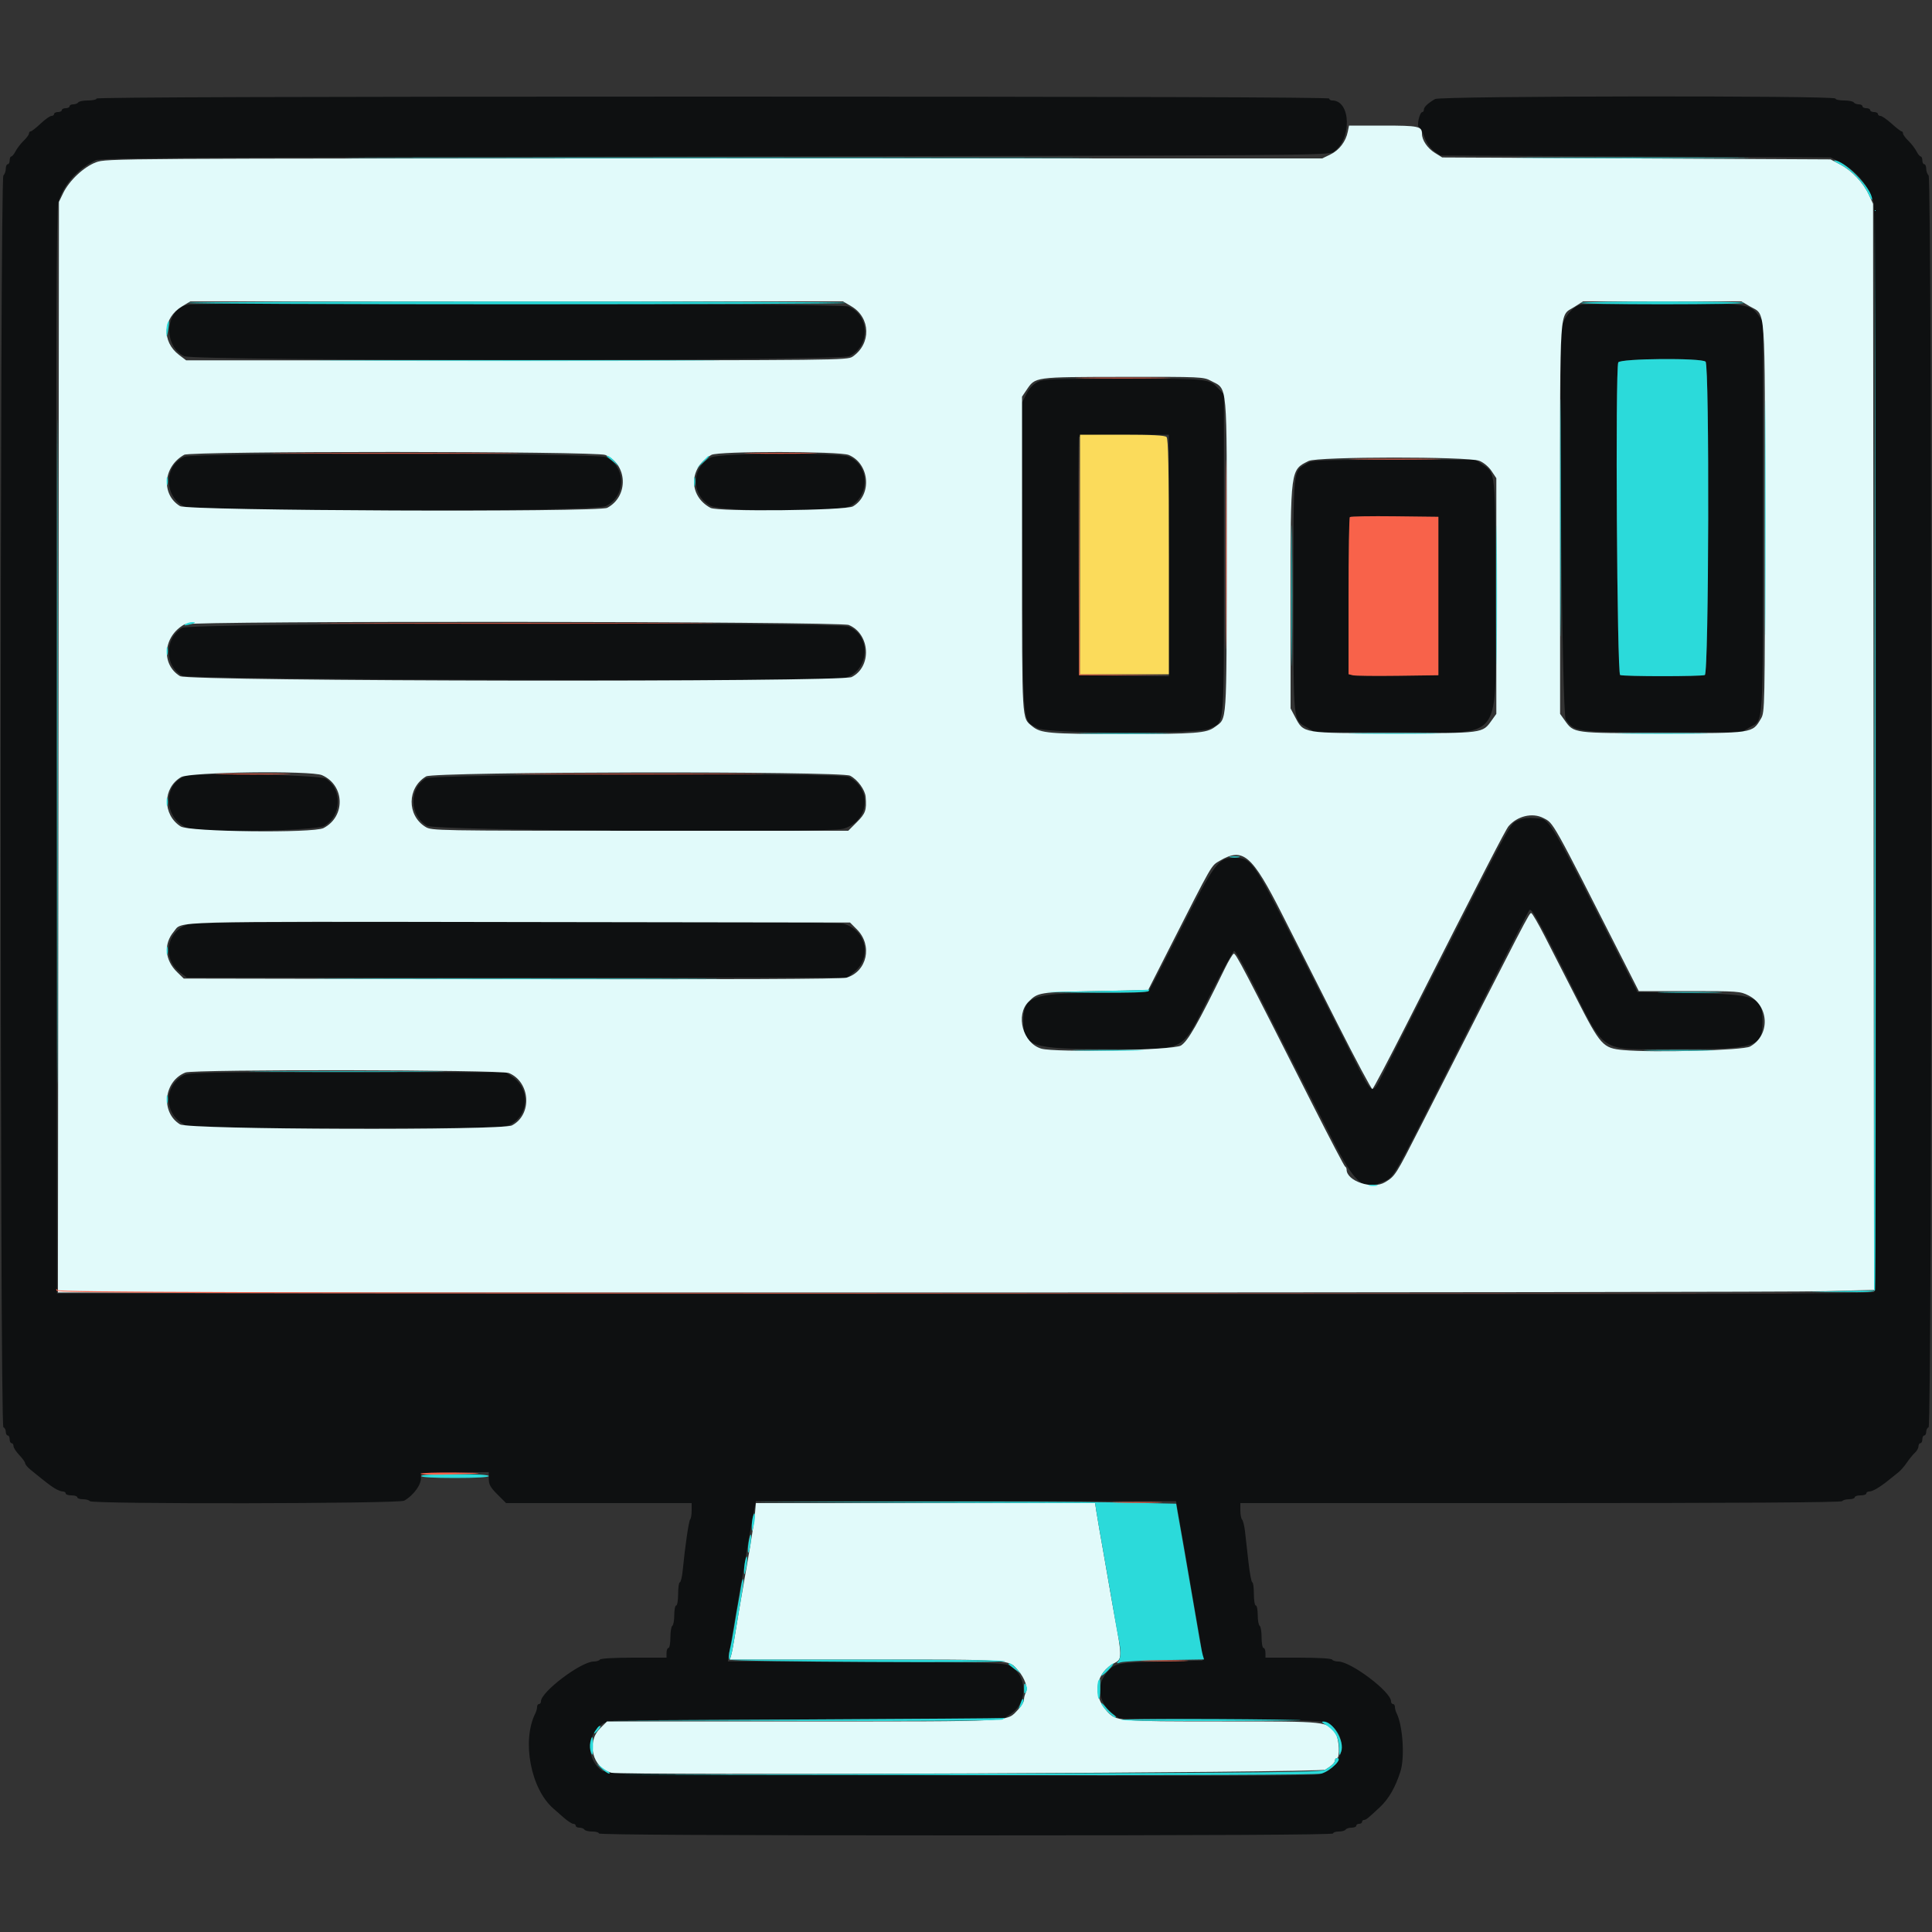 <svg id="svg" version="1.1" xmlns="http://www.w3.org/2000/svg" xmlns:xlink="http://www.w3.org/1999/xlink" width="400" height="400" viewBox="0, 0, 400,400"><rect x="0" y="0" width="400" height="400" fill="#333333" stroke="none"/><g id="svgg"><path id="path0" d="M20.000 20.400 C 20.000 20.620,19.201 20.800,18.224 20.800 C 17.247 20.800,16.336 20.980,16.200 21.200 C 16.064 21.420,15.603 21.600,15.176 21.600 C 14.749 21.600,14.400 21.780,14.400 22.000 C 14.400 22.220,14.040 22.400,13.600 22.400 C 13.160 22.400,12.800 22.580,12.800 22.800 C 12.800 23.020,12.440 23.200,12.000 23.200 C 11.560 23.200,11.200 23.380,11.200 23.600 C 11.200 23.820,10.952 24.000,10.649 24.000 C 10.347 24.000,9.334 24.720,8.400 25.600 C 7.466 26.480,6.543 27.200,6.351 27.200 C 6.158 27.200,6.000 27.398,6.000 27.640 C 6.000 27.881,5.505 28.556,4.900 29.140 C 4.295 29.723,3.545 30.695,3.232 31.300 C 2.920 31.905,2.515 32.400,2.332 32.400 C 2.150 32.400,2.000 32.760,2.000 33.200 C 2.000 33.640,1.820 34.000,1.600 34.000 C 1.380 34.000,1.200 34.414,1.200 34.920 C 1.200 35.426,0.975 36.065,0.700 36.340 C -0.036 37.076,-0.036 295.255,0.700 295.500 C 0.975 295.592,1.200 296.012,1.200 296.433 C 1.200 296.855,1.380 297.200,1.600 297.200 C 1.820 297.200,2.000 297.560,2.000 298.000 C 2.000 298.440,2.180 298.800,2.400 298.800 C 2.620 298.800,2.800 299.072,2.800 299.404 C 2.800 299.736,3.340 300.572,4.000 301.263 C 4.660 301.954,5.205 302.717,5.212 302.959 C 5.219 303.202,5.714 303.798,6.312 304.285 C 9.630 306.983,10.295 307.495,11.286 308.118 C 11.883 308.493,12.648 308.800,12.986 308.800 C 13.324 308.800,13.600 308.980,13.600 309.200 C 13.600 309.420,14.140 309.600,14.800 309.600 C 15.460 309.600,16.000 309.780,16.000 310.000 C 16.000 310.220,16.529 310.400,17.176 310.400 C 17.823 310.400,18.464 310.580,18.600 310.800 C 18.995 311.439,82.564 311.341,83.683 310.700 C 85.723 309.531,87.375 307.167,87.133 305.765 C 87.007 305.039,87.358 304.994,94.100 304.891 L 101.200 304.782 101.200 306.201 C 101.200 307.349,101.542 307.963,102.989 309.411 L 104.779 311.200 123.989 311.200 L 143.200 311.200 143.200 312.733 C 143.200 313.577,143.065 314.401,142.900 314.565 C 142.609 314.854,141.854 319.994,141.352 325.100 C 141.217 326.475,140.948 327.600,140.753 327.600 C 140.559 327.600,140.400 328.680,140.400 330.000 C 140.400 331.333,140.222 332.400,140.000 332.400 C 139.780 332.400,139.600 333.289,139.600 334.376 C 139.600 335.463,139.420 336.464,139.200 336.600 C 138.980 336.736,138.800 337.827,138.800 339.024 C 138.800 340.221,138.620 341.200,138.400 341.200 C 138.180 341.200,138.000 341.650,138.000 342.200 L 138.000 343.200 131.224 343.200 C 127.137 343.200,124.349 343.359,124.200 343.600 C 124.064 343.820,123.491 344.000,122.926 344.000 C 120.311 344.000,112.000 350.273,112.000 352.246 C 112.000 352.551,111.820 352.800,111.600 352.800 C 111.380 352.800,111.200 353.072,111.200 353.405 C 111.200 353.738,111.042 354.323,110.849 354.705 C 107.978 360.389,109.882 370.419,114.600 374.462 C 114.820 374.651,115.710 375.434,116.578 376.202 C 117.446 376.971,118.391 377.600,118.678 377.600 C 118.965 377.600,119.200 377.780,119.200 378.000 C 119.200 378.220,119.549 378.400,119.976 378.400 C 120.403 378.400,120.864 378.580,121.000 378.800 C 121.136 379.020,121.867 379.200,122.624 379.200 C 123.381 379.200,124.000 379.380,124.000 379.600 C 124.000 379.865,149.600 380.000,200.000 380.000 C 250.400 380.000,276.000 379.865,276.000 379.600 C 276.000 379.380,276.529 379.200,277.176 379.200 C 277.823 379.200,278.464 379.020,278.600 378.800 C 278.736 378.580,279.287 378.400,279.824 378.400 C 280.361 378.400,280.800 378.220,280.800 378.000 C 280.800 377.780,281.070 377.600,281.400 377.600 C 281.730 377.600,282.000 377.420,282.000 377.200 C 282.000 376.980,282.188 376.800,282.418 376.800 C 282.806 376.800,283.280 376.417,285.696 374.152 C 287.532 372.430,288.891 370.070,289.944 366.772 C 290.874 363.858,290.440 357.258,289.151 354.705 C 288.958 354.323,288.800 353.738,288.800 353.405 C 288.800 353.072,288.620 352.800,288.400 352.800 C 288.180 352.800,288.000 352.551,288.000 352.246 C 288.000 350.273,279.689 344.000,277.074 344.000 C 276.509 344.000,275.936 343.820,275.800 343.600 C 275.651 343.359,272.863 343.200,268.776 343.200 L 262.000 343.200 262.000 342.200 C 262.000 341.650,261.820 341.200,261.600 341.200 C 261.380 341.200,261.200 340.221,261.200 339.024 C 261.200 337.827,261.020 336.736,260.800 336.600 C 260.580 336.464,260.400 335.463,260.400 334.376 C 260.400 333.289,260.220 332.400,260.000 332.400 C 259.778 332.400,259.600 331.333,259.600 330.000 C 259.600 328.680,259.453 327.600,259.273 327.600 C 259.093 327.600,258.730 325.665,258.467 323.300 C 258.204 320.935,257.885 318.100,257.758 317.000 C 257.630 315.900,257.363 314.829,257.163 314.620 C 256.963 314.411,256.800 313.556,256.800 312.720 L 256.800 311.200 318.976 311.200 C 359.996 311.200,381.237 311.064,381.400 310.800 C 381.536 310.580,382.177 310.400,382.824 310.400 C 383.471 310.400,384.000 310.220,384.000 310.000 C 384.000 309.780,384.540 309.600,385.200 309.600 C 385.860 309.600,386.400 309.420,386.400 309.200 C 386.400 308.980,386.676 308.800,387.014 308.800 C 387.708 308.800,389.202 307.920,391.057 306.418 C 391.748 305.858,392.658 305.130,393.079 304.800 C 393.501 304.470,394.277 303.570,394.804 302.800 C 395.331 302.030,396.086 301.109,396.481 300.753 C 396.876 300.397,397.200 299.812,397.200 299.453 C 397.200 299.094,397.380 298.800,397.600 298.800 C 397.820 298.800,398.000 298.440,398.000 298.000 C 398.000 297.560,398.180 297.200,398.400 297.200 C 398.620 297.200,398.800 296.855,398.800 296.433 C 398.800 296.012,399.025 295.592,399.300 295.500 C 400.036 295.255,400.036 37.076,399.300 36.340 C 399.025 36.065,398.800 35.426,398.800 34.920 C 398.800 34.414,398.620 34.000,398.400 34.000 C 398.180 34.000,398.000 33.640,398.000 33.200 C 398.000 32.760,397.850 32.400,397.668 32.400 C 397.485 32.400,397.080 31.905,396.768 31.300 C 396.455 30.695,395.705 29.723,395.100 29.140 C 394.495 28.556,394.000 27.881,394.000 27.640 C 394.000 27.398,393.865 27.197,393.700 27.194 C 393.535 27.191,392.604 26.471,391.632 25.594 C 390.660 24.717,389.625 24.000,389.332 24.000 C 389.039 24.000,388.800 23.820,388.800 23.600 C 388.800 23.380,388.440 23.200,388.000 23.200 C 387.560 23.200,387.200 23.020,387.200 22.800 C 387.200 22.580,386.840 22.400,386.400 22.400 C 385.960 22.400,385.600 22.220,385.600 22.000 C 385.600 21.780,385.251 21.600,384.824 21.600 C 384.397 21.600,383.936 21.420,383.800 21.200 C 383.664 20.980,382.753 20.800,381.776 20.800 C 380.799 20.800,380.000 20.620,380.000 20.400 C 380.000 19.759,298.236 19.857,297.125 20.500 C 295.655 21.350,294.800 22.155,294.800 22.689 C 294.800 22.970,294.664 23.200,294.498 23.200 C 293.918 23.200,293.270 25.997,293.777 26.312 C 294.033 26.470,294.562 27.453,294.952 28.495 C 295.385 29.651,296.157 30.743,296.931 31.295 L 298.200 32.200 338.600 32.400 L 379.000 32.600 380.800 33.500 C 384.330 35.266,387.056 38.543,387.934 42.077 C 388.478 44.269,388.613 266.645,388.070 267.500 C 387.816 267.900,349.893 267.981,199.776 267.900 L 11.800 267.800 11.688 155.800 C 11.602 70.063,11.688 43.378,12.053 42.000 C 13.013 38.377,15.927 35.060,19.800 33.182 C 20.840 32.678,37.966 32.573,148.000 32.400 C 270.297 32.207,275.040 32.173,276.080 31.467 C 279.923 28.859,279.721 20.800,275.813 20.800 C 275.476 20.800,275.200 20.620,275.200 20.400 C 275.200 20.134,232.400 20.000,147.600 20.000 C 62.800 20.000,20.000 20.134,20.000 20.400 M38.883 63.084 C 34.187 63.984,33.664 71.621,38.153 73.751 C 40.252 74.747,173.748 74.747,175.847 73.751 C 180.227 71.672,180.071 65.236,175.597 63.445 C 174.063 62.832,42.025 62.483,38.883 63.084 M327.283 63.084 C 325.691 63.389,323.681 65.776,323.408 67.687 C 322.693 72.674,323.390 147.785,324.161 148.923 C 325.950 151.563,326.227 151.600,344.249 151.600 L 360.530 151.600 362.180 150.633 C 365.207 148.859,365.000 152.063,365.000 107.039 L 365.000 66.600 364.105 65.345 C 362.340 62.871,361.721 62.794,344.092 62.854 C 335.351 62.884,327.787 62.988,327.283 63.084 M353.120 74.880 C 353.950 75.710,353.800 139.438,352.967 139.757 C 352.142 140.074,336.258 140.074,335.433 139.757 C 334.786 139.509,334.408 76.688,335.043 75.033 C 335.358 74.211,352.307 74.067,353.120 74.880 M214.800 79.101 C 213.886 79.557,213.085 80.424,212.492 81.600 L 211.583 83.400 211.692 115.400 C 211.813 151.371,211.600 148.953,214.818 150.762 C 216.911 151.938,248.037 152.042,250.365 150.881 C 253.643 149.245,253.400 152.137,253.400 114.803 L 253.400 81.664 252.400 80.594 C 250.324 78.372,250.571 78.400,232.720 78.401 C 217.793 78.401,216.065 78.469,214.800 79.101 M242.000 115.007 L 242.000 140.015 232.700 139.907 L 223.400 139.800 223.296 115.400 C 223.239 101.980,223.279 90.775,223.384 90.500 C 223.529 90.120,225.786 90.000,232.787 90.000 L 242.000 90.000 242.000 115.007 M38.159 94.572 C 33.972 96.394,33.902 102.710,38.045 104.823 C 40.505 106.078,122.852 106.033,125.450 104.776 C 129.647 102.744,129.650 96.643,125.453 94.652 C 123.555 93.751,40.220 93.674,38.159 94.572 M147.228 94.701 C 143.108 96.802,143.004 102.378,147.042 104.693 C 149.313 105.995,173.445 106.104,175.955 104.823 C 180.144 102.686,180.020 96.337,175.753 94.555 C 173.548 93.633,149.077 93.758,147.228 94.701 M270.583 95.945 C 267.643 97.738,267.800 96.198,267.800 123.239 C 267.800 150.278,267.658 148.897,270.620 150.633 L 272.270 151.600 288.635 151.593 C 312.083 151.584,309.600 154.922,309.599 123.406 C 309.599 97.091,309.692 98.013,306.841 96.108 L 305.482 95.200 288.641 95.201 C 272.942 95.203,271.717 95.253,270.583 95.945 M297.800 123.400 L 297.800 139.800 289.400 139.913 C 284.780 139.975,280.595 139.927,280.100 139.806 L 279.200 139.585 279.200 123.459 C 279.200 114.590,279.323 107.210,279.474 107.059 C 279.625 106.909,283.810 106.834,288.774 106.893 L 297.800 107.000 297.800 123.400 M37.722 129.982 C 34.008 132.247,34.029 137.877,37.759 139.920 C 39.271 140.749,171.837 141.198,174.855 140.385 C 179.918 139.022,180.532 131.751,175.753 129.755 C 173.305 128.732,39.411 128.952,37.722 129.982 M38.400 160.681 C 33.371 162.512,34.019 170.096,39.332 171.580 C 42.478 172.459,65.497 171.979,67.155 171.000 C 70.755 168.874,70.898 163.362,67.410 161.206 C 66.134 160.417,40.405 159.952,38.400 160.681 M88.168 161.154 C 84.623 163.316,84.761 168.840,88.414 170.986 C 90.080 171.965,171.292 172.527,174.600 171.583 C 179.930 170.061,180.631 163.376,175.726 160.850 C 173.979 159.950,89.663 160.243,88.168 161.154 M314.600 169.738 C 312.500 170.706,314.017 167.960,295.772 203.800 C 291.629 211.940,287.420 220.206,286.419 222.168 C 284.011 226.892,284.247 227.008,280.237 219.109 C 278.308 215.309,273.121 205.090,268.711 196.400 C 259.444 178.141,259.066 177.600,255.600 177.600 C 252.228 177.600,251.537 178.524,244.381 192.600 C 241.026 199.200,238.105 204.825,237.891 205.100 C 237.597 205.478,234.908 205.600,226.905 205.600 C 213.765 205.600,211.867 206.332,211.867 211.400 C 211.867 216.674,213.454 217.200,229.374 217.200 C 246.244 217.200,244.275 218.269,250.708 205.621 C 253.108 200.903,255.266 196.978,255.502 196.899 C 255.739 196.820,257.411 199.691,259.218 203.278 C 261.025 206.865,264.620 213.940,267.206 219.000 C 269.792 224.060,273.564 231.440,275.586 235.400 C 280.595 245.205,282.135 246.545,286.281 244.703 C 288.640 243.655,287.957 244.831,299.808 221.400 C 311.066 199.140,316.415 188.666,316.649 188.424 C 317.096 187.961,318.428 190.310,324.233 201.800 C 332.874 218.902,330.314 217.200,347.396 217.200 C 363.625 217.200,364.914 216.773,364.914 211.400 C 364.914 206.324,363.694 205.849,350.011 205.600 L 339.022 205.400 336.680 200.800 C 319.767 167.571,321.054 169.711,317.783 169.383 C 316.540 169.259,315.352 169.391,314.600 169.738 M39.200 191.267 C 34.509 192.589,33.413 198.386,37.295 201.347 L 38.676 202.400 107.047 202.400 L 175.418 202.400 176.899 201.179 C 180.586 198.140,179.285 192.513,174.600 191.239 C 172.480 190.663,41.248 190.689,39.200 191.267 M37.722 222.782 C 33.957 225.078,34.010 230.400,37.820 232.633 L 39.470 233.600 71.835 233.581 C 101.486 233.563,104.314 233.504,105.565 232.881 C 109.550 230.892,109.811 225.427,106.041 222.908 L 104.682 222.000 71.841 222.001 C 39.995 222.003,38.961 222.027,37.722 222.782 M243.777 312.500 C 243.933 313.435,244.211 315.010,244.396 316.000 C 244.847 318.418,245.479 322.039,246.002 325.200 C 246.238 326.630,246.590 328.700,246.784 329.800 C 246.977 330.900,247.336 332.970,247.582 334.400 C 247.827 335.830,248.219 338.080,248.452 339.400 C 248.686 340.720,248.904 342.250,248.938 342.800 L 249.000 343.800 240.400 344.000 C 231.207 344.214,230.835 344.293,229.059 346.403 C 226.960 348.898,227.418 352.370,230.137 354.561 L 231.673 355.800 252.937 356.000 C 274.157 356.200,274.203 356.202,275.455 357.095 C 279.574 360.033,277.810 366.666,272.717 367.390 C 267.721 368.101,125.811 367.407,124.720 366.667 C 121.440 364.441,121.340 359.395,124.529 357.035 C 125.653 356.204,125.860 356.199,166.759 356.000 L 207.859 355.800 209.330 354.800 C 212.881 352.387,212.720 346.895,209.041 344.880 C 207.912 344.261,205.231 344.190,179.249 344.090 L 150.697 343.979 150.924 342.490 C 151.049 341.670,151.531 338.840,151.995 336.200 C 152.459 333.560,152.931 330.770,153.043 330.000 C 153.155 329.230,153.403 327.880,153.593 327.000 C 153.783 326.120,154.148 324.050,154.403 322.400 C 154.876 319.352,155.157 317.769,156.024 313.300 L 156.509 310.800 200.002 310.800 L 243.495 310.800 243.777 312.500 " stroke="none" fill="#0e1011" fill-rule="evenodd"></path><path id="path1" d="M279.049 27.254 C 278.639 29.305,277.281 31.090,275.459 31.972 L 273.747 32.800 147.889 32.800 C 22.912 32.800,22.015 32.806,19.887 33.602 C 17.343 34.554,14.332 37.379,13.068 40.000 L 12.200 41.800 12.097 154.700 L 11.994 267.600 190.097 267.599 C 288.054 267.599,372.656 267.480,378.103 267.335 L 388.006 267.072 387.903 154.636 L 387.800 42.200 386.945 40.351 C 385.773 37.816,383.446 35.346,381.025 34.069 L 379.000 33.000 338.800 32.800 L 298.600 32.600 297.090 31.661 C 295.544 30.700,294.400 29.016,294.400 27.700 C 294.400 26.148,293.700 26.000,286.370 26.000 L 279.300 26.000 279.049 27.254 M176.263 63.416 C 180.279 65.769,180.408 71.205,176.510 73.847 C 175.434 74.577,173.309 74.600,106.969 74.600 L 38.538 74.600 37.064 73.476 C 33.404 70.684,33.709 65.818,37.695 63.429 L 39.400 62.408 106.965 62.404 L 174.530 62.400 176.263 63.416 M362.263 63.416 C 365.652 65.402,365.400 61.882,365.400 107.200 C 365.400 146.912,365.390 147.417,364.586 148.786 C 362.792 151.839,363.058 151.800,344.200 151.800 C 325.546 151.800,325.885 151.845,323.932 149.106 L 323.000 147.800 323.000 107.361 C 323.000 62.117,322.765 65.573,325.978 63.531 L 327.757 62.400 344.143 62.400 L 360.530 62.400 362.263 63.416 M250.717 78.850 C 254.215 80.717,254.004 78.372,253.971 115.054 C 253.939 150.647,254.079 148.609,251.529 150.514 C 249.808 151.798,247.633 151.965,232.600 151.965 C 217.096 151.965,215.491 151.829,213.703 150.360 C 211.527 148.573,211.600 149.809,211.600 114.779 L 211.600 82.118 212.500 80.789 C 214.388 78.000,213.945 78.062,232.462 78.029 C 248.713 78.001,249.164 78.021,250.717 78.850 M125.314 94.190 C 129.955 96.129,130.205 102.765,125.726 105.137 C 123.916 106.096,38.871 105.762,37.277 104.790 C 33.305 102.369,33.777 96.581,38.143 94.155 C 39.560 93.367,123.426 93.401,125.314 94.190 M175.727 94.195 C 180.069 96.010,180.598 102.494,176.595 104.841 C 175.124 105.703,148.656 105.979,147.104 105.149 C 142.478 102.673,142.585 96.784,147.303 94.175 C 148.735 93.382,173.825 93.401,175.727 94.195 M306.292 95.408 C 307.174 95.764,308.215 96.635,308.800 97.508 L 309.800 99.000 309.800 123.400 L 309.800 147.800 308.868 149.106 C 306.915 151.845,307.254 151.800,288.600 151.800 C 269.485 151.800,269.951 151.877,268.130 148.432 L 267.200 146.674 267.200 123.597 C 267.200 96.953,267.153 97.308,270.942 95.439 C 272.803 94.521,304.023 94.493,306.292 95.408 M175.727 129.395 C 180.182 131.257,180.555 138.067,176.318 140.181 C 174.103 141.286,39.098 141.100,37.277 139.990 C 33.274 137.550,33.776 131.714,38.200 129.267 C 39.581 128.503,173.893 128.629,175.727 129.395 M66.681 160.495 C 71.397 162.583,71.578 169.059,66.987 171.441 C 64.888 172.530,39.151 172.233,37.391 171.100 C 33.607 168.664,33.671 163.107,37.510 160.882 C 39.316 159.835,64.437 159.502,66.681 160.495 M175.999 160.600 C 177.553 161.403,179.108 163.524,179.225 165.000 C 179.442 167.731,179.203 168.418,177.411 170.211 L 175.621 172.000 132.511 171.999 C 90.199 171.997,89.376 171.982,88.096 171.202 C 84.204 168.829,84.279 163.064,88.232 160.744 C 89.910 159.759,174.107 159.621,175.999 160.600 M319.521 169.359 C 321.707 170.490,321.067 169.348,336.189 199.100 L 339.290 205.200 349.760 205.200 C 359.823 205.200,360.300 205.235,362.015 206.100 C 366.343 208.282,366.517 214.391,362.318 216.679 C 360.870 217.467,342.280 217.977,336.072 217.399 C 331.867 217.008,331.386 216.476,326.406 206.728 C 324.123 202.258,321.162 196.460,319.827 193.844 C 318.492 191.228,317.234 189.068,317.031 189.044 C 316.619 188.995,316.512 189.200,294.047 233.331 C 288.911 243.419,288.873 243.480,286.758 244.769 C 284.201 246.328,278.800 244.556,278.800 242.158 C 278.800 241.888,278.663 241.607,278.495 241.533 C 278.327 241.460,275.369 235.820,271.921 229.000 C 257.436 200.348,255.836 197.288,255.428 197.453 C 255.193 197.548,254.366 198.925,253.591 200.513 C 247.962 212.048,245.958 215.561,244.486 216.476 C 242.962 217.424,218.534 217.960,215.600 217.110 C 211.763 215.999,210.179 210.154,212.963 207.382 C 214.891 205.462,215.223 205.410,226.733 205.200 L 237.703 205.000 241.974 196.600 C 251.236 178.382,250.718 179.282,252.572 178.195 C 257.368 175.385,259.198 176.962,265.447 189.299 C 267.926 194.195,273.070 204.364,276.878 211.898 C 280.685 219.432,283.952 225.546,284.138 225.485 C 284.324 225.424,287.485 219.440,291.163 212.187 C 307.458 180.048,311.728 171.752,312.343 171.043 C 314.176 168.930,317.281 168.201,319.521 169.359 M177.421 192.434 C 180.722 195.735,179.520 201.183,175.217 202.427 C 174.268 202.701,151.374 202.798,105.922 202.718 L 38.044 202.600 36.678 201.276 C 34.123 198.799,33.841 195.426,35.977 192.891 C 37.855 190.662,33.200 190.791,107.493 190.900 L 175.987 191.000 177.421 192.434 M105.360 222.158 C 109.840 224.029,110.233 230.811,105.988 233.006 C 103.912 234.080,39.057 233.876,37.277 232.790 C 33.213 230.312,33.889 223.848,38.400 222.049 C 40.114 221.366,103.711 221.469,105.360 222.158 M156.295 313.500 C 156.185 314.765,155.428 319.580,154.615 324.200 C 153.071 332.965,152.655 335.404,152.022 339.400 C 151.813 340.720,151.521 342.205,151.374 342.700 L 151.107 343.600 179.292 343.600 C 210.033 343.600,208.733 343.505,210.828 345.896 C 212.154 347.409,212.876 349.510,212.385 350.427 C 212.173 350.823,212.000 351.493,212.000 351.914 C 212.000 352.336,211.461 353.245,210.803 353.934 C 208.316 356.536,210.780 356.400,166.191 356.400 L 125.680 356.400 124.240 357.840 C 121.334 360.746,122.680 366.052,126.570 367.028 C 128.968 367.630,273.373 367.016,274.385 366.400 C 275.750 365.568,276.400 364.932,276.400 364.429 C 276.400 364.193,276.580 364.000,276.800 364.000 C 277.449 364.000,277.266 360.072,276.567 359.006 C 274.829 356.353,275.254 356.400,253.026 356.400 C 231.372 356.400,231.129 356.379,229.199 354.307 C 226.036 350.912,226.820 346.259,230.899 344.225 C 232.298 343.528,232.290 342.813,230.796 334.800 C 230.612 333.810,230.267 331.875,230.030 330.500 C 229.794 329.125,229.404 326.875,229.165 325.500 C 228.926 324.125,228.566 322.055,228.365 320.900 C 228.164 319.745,227.830 317.855,227.623 316.700 C 227.416 315.545,227.130 313.835,226.988 312.900 L 226.730 311.200 191.613 311.200 L 156.496 311.200 156.295 313.500 " stroke="none" fill="#e1fafa" fill-rule="evenodd"></path><path id="path2" d="M86.100 32.700 C 120.585 32.756,177.015 32.756,211.500 32.700 C 245.985 32.644,217.770 32.597,148.800 32.597 C 79.830 32.597,51.615 32.644,86.100 32.700 M318.500 32.700 C 329.225 32.759,346.775 32.759,357.500 32.700 C 368.225 32.641,359.450 32.592,338.000 32.592 C 316.550 32.592,307.775 32.641,318.500 32.700 M381.227 34.189 C 383.407 35.325,385.795 37.863,386.831 40.145 C 387.244 41.055,387.586 41.566,387.591 41.280 C 387.629 39.043,381.818 33.095,379.716 33.219 C 379.542 33.229,380.222 33.666,381.227 34.189 M388.099 155.290 L 388.000 267.181 381.300 267.301 L 374.600 267.421 381.313 267.510 C 386.382 267.578,388.072 267.478,388.215 267.100 C 388.319 266.825,388.358 216.380,388.302 155.000 L 388.199 43.400 388.099 155.290 M11.797 155.600 C 11.797 216.870,11.843 241.935,11.900 211.300 C 11.957 180.665,11.957 130.535,11.900 99.900 C 11.843 69.265,11.797 94.330,11.797 155.600 M38.938 62.706 C 38.684 62.868,69.312 63.000,107.000 63.000 C 144.688 63.000,175.316 62.868,175.062 62.706 C 174.458 62.322,39.542 62.322,38.938 62.706 M327.338 62.706 C 327.084 62.868,334.672 63.000,344.200 63.000 C 353.728 63.000,361.316 62.868,361.062 62.706 C 360.459 62.322,327.941 62.322,327.338 62.706 M34.649 67.015 C 34.512 67.373,34.423 68.236,34.450 68.933 C 34.492 69.987,34.550 69.898,34.799 68.400 C 35.117 66.486,35.059 65.948,34.649 67.015 M322.992 107.200 C 322.992 129.090,323.041 138.045,323.100 127.100 C 323.159 116.155,323.159 98.245,323.100 87.300 C 323.041 76.355,322.992 85.310,322.992 107.200 M365.392 107.200 C 365.392 128.870,365.441 137.735,365.500 126.900 C 365.559 116.065,365.559 98.335,365.500 87.500 C 365.441 76.665,365.392 85.530,365.392 107.200 M73.532 74.700 C 92.084 74.757,122.324 74.757,140.732 74.700 C 159.139 74.642,143.960 74.595,107.000 74.595 C 70.040 74.595,54.979 74.642,73.532 74.700 M335.043 75.033 C 334.408 76.688,334.786 139.509,335.433 139.757 C 336.258 140.074,352.142 140.074,352.967 139.757 C 353.800 139.438,353.950 75.710,353.120 74.880 C 352.307 74.067,335.358 74.211,335.043 75.033 M125.633 94.500 C 125.725 94.555,126.340 95.050,127.000 95.600 L 128.200 96.600 127.230 95.500 C 126.697 94.895,126.082 94.400,125.864 94.400 C 125.645 94.400,125.542 94.445,125.633 94.500 M145.375 95.700 L 144.200 97.000 145.500 95.825 C 146.712 94.730,146.984 94.400,146.675 94.400 C 146.606 94.400,146.021 94.985,145.375 95.700 M34.493 99.600 C 34.493 100.370,34.575 100.685,34.676 100.300 C 34.776 99.915,34.776 99.285,34.676 98.900 C 34.575 98.515,34.493 98.830,34.493 99.600 M143.701 99.800 C 143.705 100.680,143.787 100.993,143.883 100.495 C 143.979 99.998,143.975 99.278,143.875 98.895 C 143.775 98.513,143.696 98.920,143.701 99.800 M267.388 123.400 C 267.388 136.380,267.438 141.632,267.500 135.071 C 267.562 128.511,267.561 117.891,267.500 111.471 C 267.438 105.052,267.387 110.420,267.388 123.400 M309.787 123.200 C 309.787 136.070,309.838 141.335,309.900 134.900 C 309.962 128.465,309.962 117.935,309.900 111.500 C 309.838 105.065,309.787 110.330,309.787 123.200 M38.400 129.218 C 37.962 129.515,38.124 129.552,39.000 129.356 C 40.471 129.027,40.790 128.798,39.767 128.806 C 39.345 128.809,38.730 128.995,38.400 129.218 M34.493 134.800 C 34.493 135.570,34.575 135.885,34.676 135.500 C 34.776 135.115,34.776 134.485,34.676 134.100 C 34.575 133.715,34.493 134.030,34.493 134.800 M225.126 151.900 C 229.376 151.964,236.216 151.964,240.326 151.899 C 244.437 151.834,240.960 151.781,232.600 151.781 C 224.240 151.782,220.877 151.835,225.126 151.900 M281.126 151.900 C 285.376 151.964,292.216 151.964,296.326 151.899 C 300.437 151.834,296.960 151.781,288.600 151.781 C 280.240 151.782,276.877 151.835,281.126 151.900 M336.726 151.900 C 340.976 151.964,347.816 151.964,351.926 151.899 C 356.037 151.834,352.560 151.781,344.200 151.781 C 335.840 151.782,332.477 151.835,336.726 151.900 M34.493 166.000 C 34.493 166.770,34.575 167.085,34.676 166.700 C 34.776 166.315,34.776 165.685,34.676 165.300 C 34.575 164.915,34.493 165.230,34.493 166.000 M254.700 177.482 C 255.195 177.578,256.005 177.578,256.500 177.482 C 256.995 177.387,256.590 177.309,255.600 177.309 C 254.610 177.309,254.205 177.387,254.700 177.482 M34.493 196.800 C 34.493 197.570,34.575 197.885,34.676 197.500 C 34.776 197.115,34.776 196.485,34.676 196.100 C 34.575 195.715,34.493 196.030,34.493 196.800 M73.132 202.700 C 91.904 202.757,122.504 202.757,141.132 202.700 C 159.759 202.642,144.400 202.595,107.000 202.595 C 69.600 202.595,54.359 202.642,73.132 202.700 M227.000 205.200 L 216.200 205.420 226.876 205.510 C 233.661 205.567,237.643 205.454,237.800 205.200 C 237.936 204.980,237.992 204.841,237.924 204.890 C 237.856 204.940,232.940 205.079,227.000 205.200 M344.524 205.499 C 347.562 205.567,352.422 205.567,355.324 205.499 C 358.226 205.431,355.740 205.375,349.800 205.375 C 343.860 205.375,341.486 205.431,344.524 205.499 M223.525 217.499 C 226.893 217.566,232.293 217.566,235.525 217.499 C 238.756 217.432,236.000 217.377,229.400 217.377 C 222.800 217.377,220.156 217.432,223.525 217.499 M341.700 217.499 C 344.945 217.566,350.255 217.566,353.500 217.499 C 356.745 217.432,354.090 217.377,347.600 217.377 C 341.110 217.377,338.455 217.432,341.700 217.499 M55.270 221.900 C 64.219 221.960,78.979 221.960,88.070 221.900 C 97.162 221.840,89.840 221.791,71.800 221.791 C 53.760 221.791,46.322 221.840,55.270 221.900 M34.493 227.600 C 34.493 228.370,34.575 228.685,34.676 228.300 C 34.776 227.915,34.776 227.285,34.676 226.900 C 34.575 226.515,34.493 226.830,34.493 227.600 M283.505 245.483 C 284.002 245.579,284.722 245.575,285.105 245.475 C 285.487 245.375,285.080 245.296,284.200 245.301 C 283.320 245.305,283.007 245.387,283.505 245.483 M87.200 305.600 C 87.200 305.851,89.800 306.000,94.200 306.000 C 98.600 306.000,101.200 305.851,101.200 305.600 C 101.200 305.349,98.600 305.200,94.200 305.200 C 89.800 305.200,87.200 305.349,87.200 305.600 M191.465 311.100 L 226.730 311.204 226.988 312.902 C 227.130 313.836,227.416 315.545,227.623 316.700 C 227.830 317.855,228.164 319.745,228.365 320.900 C 229.405 326.881,229.664 328.366,229.989 330.200 C 230.183 331.300,230.552 333.460,230.807 335.000 C 231.063 336.540,231.436 338.555,231.636 339.477 C 232.138 341.792,232.091 343.342,231.500 343.974 C 231.087 344.415,231.175 344.450,232.000 344.173 C 232.550 343.989,236.664 343.777,241.142 343.703 L 249.285 343.568 249.025 342.684 C 248.882 342.198,248.587 340.720,248.369 339.400 C 247.996 337.147,247.649 335.132,246.768 330.100 C 246.112 326.356,245.610 323.450,245.197 321.000 C 244.975 319.680,244.628 317.700,244.426 316.600 C 244.225 315.500,243.937 313.864,243.786 312.964 L 243.512 311.327 231.256 311.064 C 224.515 310.920,204.870 310.845,187.600 310.899 L 156.200 310.996 191.465 311.100 M155.889 314.000 C 155.736 314.550,155.627 315.540,155.646 316.200 C 155.677 317.292,155.714 317.258,156.052 315.811 C 156.475 314.006,156.331 312.411,155.889 314.000 M154.982 319.382 C 154.829 320.402,154.794 321.327,154.904 321.437 C 155.014 321.547,155.229 320.802,155.382 319.782 C 155.535 318.761,155.570 317.837,155.460 317.727 C 155.350 317.617,155.135 318.361,154.982 319.382 M154.282 323.150 C 154.127 323.893,154.020 324.973,154.044 325.550 C 154.073 326.242,154.210 325.987,154.447 324.800 C 154.645 323.810,154.752 322.730,154.685 322.400 C 154.619 322.070,154.438 322.408,154.282 323.150 M153.421 328.473 C 153.279 329.423,153.007 331.010,152.816 332.000 C 152.624 332.990,152.259 335.150,152.003 336.800 C 151.748 338.450,151.346 340.575,151.111 341.522 C 150.851 342.569,150.828 343.388,151.051 343.611 C 151.493 344.053,208.411 344.340,208.138 343.900 C 208.036 343.735,195.162 343.600,179.530 343.600 L 151.107 343.600 151.374 342.700 C 151.521 342.205,151.814 340.720,152.025 339.400 C 152.235 338.080,152.563 336.100,152.752 335.000 C 153.811 328.844,154.052 327.119,153.875 326.942 C 153.768 326.834,153.563 327.523,153.421 328.473 M208.800 344.525 C 208.800 344.593,209.385 345.072,210.100 345.588 L 211.400 346.527 210.430 345.463 C 209.602 344.555,208.800 344.093,208.800 344.525 M229.004 345.596 C 228.374 346.254,227.935 346.857,228.029 346.938 C 228.123 347.018,228.790 346.480,229.511 345.742 C 230.233 345.004,230.671 344.400,230.486 344.400 C 230.301 344.400,229.634 344.938,229.004 345.596 M227.467 347.867 C 227.100 348.233,227.129 351.509,227.500 351.738 C 227.665 351.840,227.800 350.951,227.800 349.762 C 227.800 348.573,227.785 347.600,227.767 347.600 C 227.748 347.600,227.613 347.720,227.467 347.867 M212.024 349.600 C 212.024 350.742,212.099 350.871,212.432 350.300 C 212.709 349.825,212.709 349.375,212.432 348.900 C 212.099 348.329,212.024 348.458,212.024 349.600 M211.470 352.210 C 211.321 352.645,211.091 353.270,210.958 353.600 C 210.826 353.930,211.019 353.790,211.388 353.290 C 211.758 352.789,211.988 352.164,211.900 351.900 C 211.810 351.631,211.622 351.767,211.470 352.210 M228.000 352.670 C 228.000 353.203,230.403 355.600,230.936 355.600 C 231.179 355.600,230.989 355.328,230.514 354.995 C 230.039 354.662,229.279 353.918,228.825 353.341 C 228.371 352.764,228.000 352.462,228.000 352.670 M166.600 356.000 L 126.200 356.206 166.600 356.297 C 192.164 356.354,207.220 356.245,207.600 356.000 C 208.133 355.655,208.133 355.622,207.600 355.703 C 207.270 355.753,188.820 355.887,166.600 356.000 M232.137 356.094 C 232.392 356.256,241.780 356.352,253.000 356.308 C 264.220 356.264,271.330 356.178,268.800 356.117 C 257.521 355.844,231.719 355.828,232.137 356.094 M274.188 356.924 C 276.292 358.196,277.199 359.632,277.232 361.742 C 277.261 363.633,277.297 363.708,277.675 362.671 C 278.459 360.518,275.958 356.335,273.938 356.424 C 273.612 356.438,273.710 356.635,274.188 356.924 M123.719 357.690 C 122.831 358.838,122.743 359.338,123.581 358.474 C 124.076 357.964,124.398 357.465,124.297 357.364 C 124.196 357.263,123.936 357.410,123.719 357.690 M122.217 360.724 C 122.081 361.343,122.145 362.288,122.360 362.824 C 122.689 363.650,122.753 363.478,122.775 361.700 C 122.803 359.375,122.593 359.009,122.217 360.724 M276.400 364.429 C 276.400 364.932,275.750 365.568,274.385 366.400 C 273.522 366.925,264.302 367.027,200.200 367.218 L 127.000 367.436 199.603 367.518 C 246.090 367.570,272.697 367.459,273.573 367.208 C 275.502 366.655,278.172 364.000,276.800 364.000 C 276.580 364.000,276.400 364.193,276.400 364.429 M124.276 365.900 C 124.998 366.615,125.816 367.195,126.094 367.188 C 126.372 367.181,126.240 366.977,125.800 366.734 C 125.360 366.492,124.542 365.912,123.981 365.446 C 123.421 364.981,123.554 365.185,124.276 365.900 " stroke="none" fill="#2bdada" fill-rule="evenodd"></path><path id="path3" d="M224.473 78.299 C 228.804 78.364,236.004 78.364,240.473 78.300 C 244.943 78.235,241.400 78.182,232.600 78.182 C 223.800 78.182,220.143 78.235,224.473 78.299 M253.791 114.800 C 253.791 132.290,253.840 139.445,253.900 130.700 C 253.960 121.955,253.960 107.645,253.900 98.900 C 253.840 90.155,253.791 97.310,253.791 114.800 M223.395 115.000 L 223.400 139.800 232.800 139.812 L 242.200 139.823 232.903 139.704 L 223.606 139.585 223.498 114.893 L 223.391 90.200 223.395 115.000 M61.131 93.900 C 72.642 93.959,91.362 93.959,102.731 93.900 C 114.099 93.841,104.680 93.793,81.800 93.793 C 58.920 93.793,49.619 93.841,61.131 93.900 M155.500 93.899 C 158.855 93.966,164.345 93.966,167.700 93.899 C 171.055 93.832,168.310 93.778,161.600 93.778 C 154.890 93.778,152.145 93.832,155.500 93.899 M281.100 95.099 C 285.335 95.164,292.265 95.164,296.500 95.099 C 300.735 95.035,297.270 94.982,288.800 94.982 C 280.330 94.982,276.865 95.035,281.100 95.099 M279.474 107.059 C 279.323 107.210,279.200 114.590,279.200 123.459 L 279.200 139.585 280.100 139.806 C 280.595 139.927,284.780 139.975,289.400 139.913 L 297.800 139.800 297.800 123.400 L 297.800 107.000 288.774 106.893 C 283.810 106.834,279.625 106.909,279.474 107.059 M73.468 129.100 C 91.766 129.158,121.826 129.158,140.268 129.100 C 158.711 129.042,143.740 128.995,107.000 128.995 C 70.260 128.995,55.171 129.042,73.468 129.100 M46.100 160.299 C 49.565 160.366,55.235 160.366,58.700 160.299 C 62.165 160.233,59.330 160.178,52.400 160.178 C 45.470 160.178,42.635 160.233,46.100 160.299 M111.331 160.300 C 122.952 160.359,141.852 160.359,153.331 160.300 C 164.809 160.241,155.300 160.193,132.200 160.193 C 109.100 160.193,99.709 160.241,111.331 160.300 M11.703 267.200 C 11.848 267.732,33.114 267.800,200.033 267.801 L 388.200 267.801 200.223 267.700 C 50.475 267.620,12.175 267.498,11.893 267.100 C 11.631 266.730,11.582 266.756,11.703 267.200 M87.061 305.100 C 86.958 305.265,89.063 305.353,91.737 305.296 C 100.566 305.106,101.500 304.955,94.324 304.877 C 90.432 304.835,87.163 304.935,87.061 305.100 M231.322 311.099 C 233.699 311.170,237.479 311.169,239.722 311.098 C 241.965 311.027,240.020 310.969,235.400 310.969 C 230.780 310.970,228.945 311.028,231.322 311.099 M237.121 343.899 C 239.388 343.970,242.988 343.970,245.121 343.898 C 247.255 343.826,245.400 343.768,241.000 343.768 C 236.600 343.768,234.855 343.827,237.121 343.899 " stroke="none" fill="#f8624a" fill-rule="evenodd"></path><path id="path4" d="M223.600 114.800 L 223.600 139.600 232.800 139.600 L 242.000 139.600 242.000 115.280 C 242.000 96.898,241.883 90.843,241.520 90.480 C 241.176 90.136,238.569 90.000,232.320 90.000 L 223.600 90.000 223.600 114.800 " stroke="none" fill="#fbdb5b" fill-rule="evenodd"></path></g></svg>